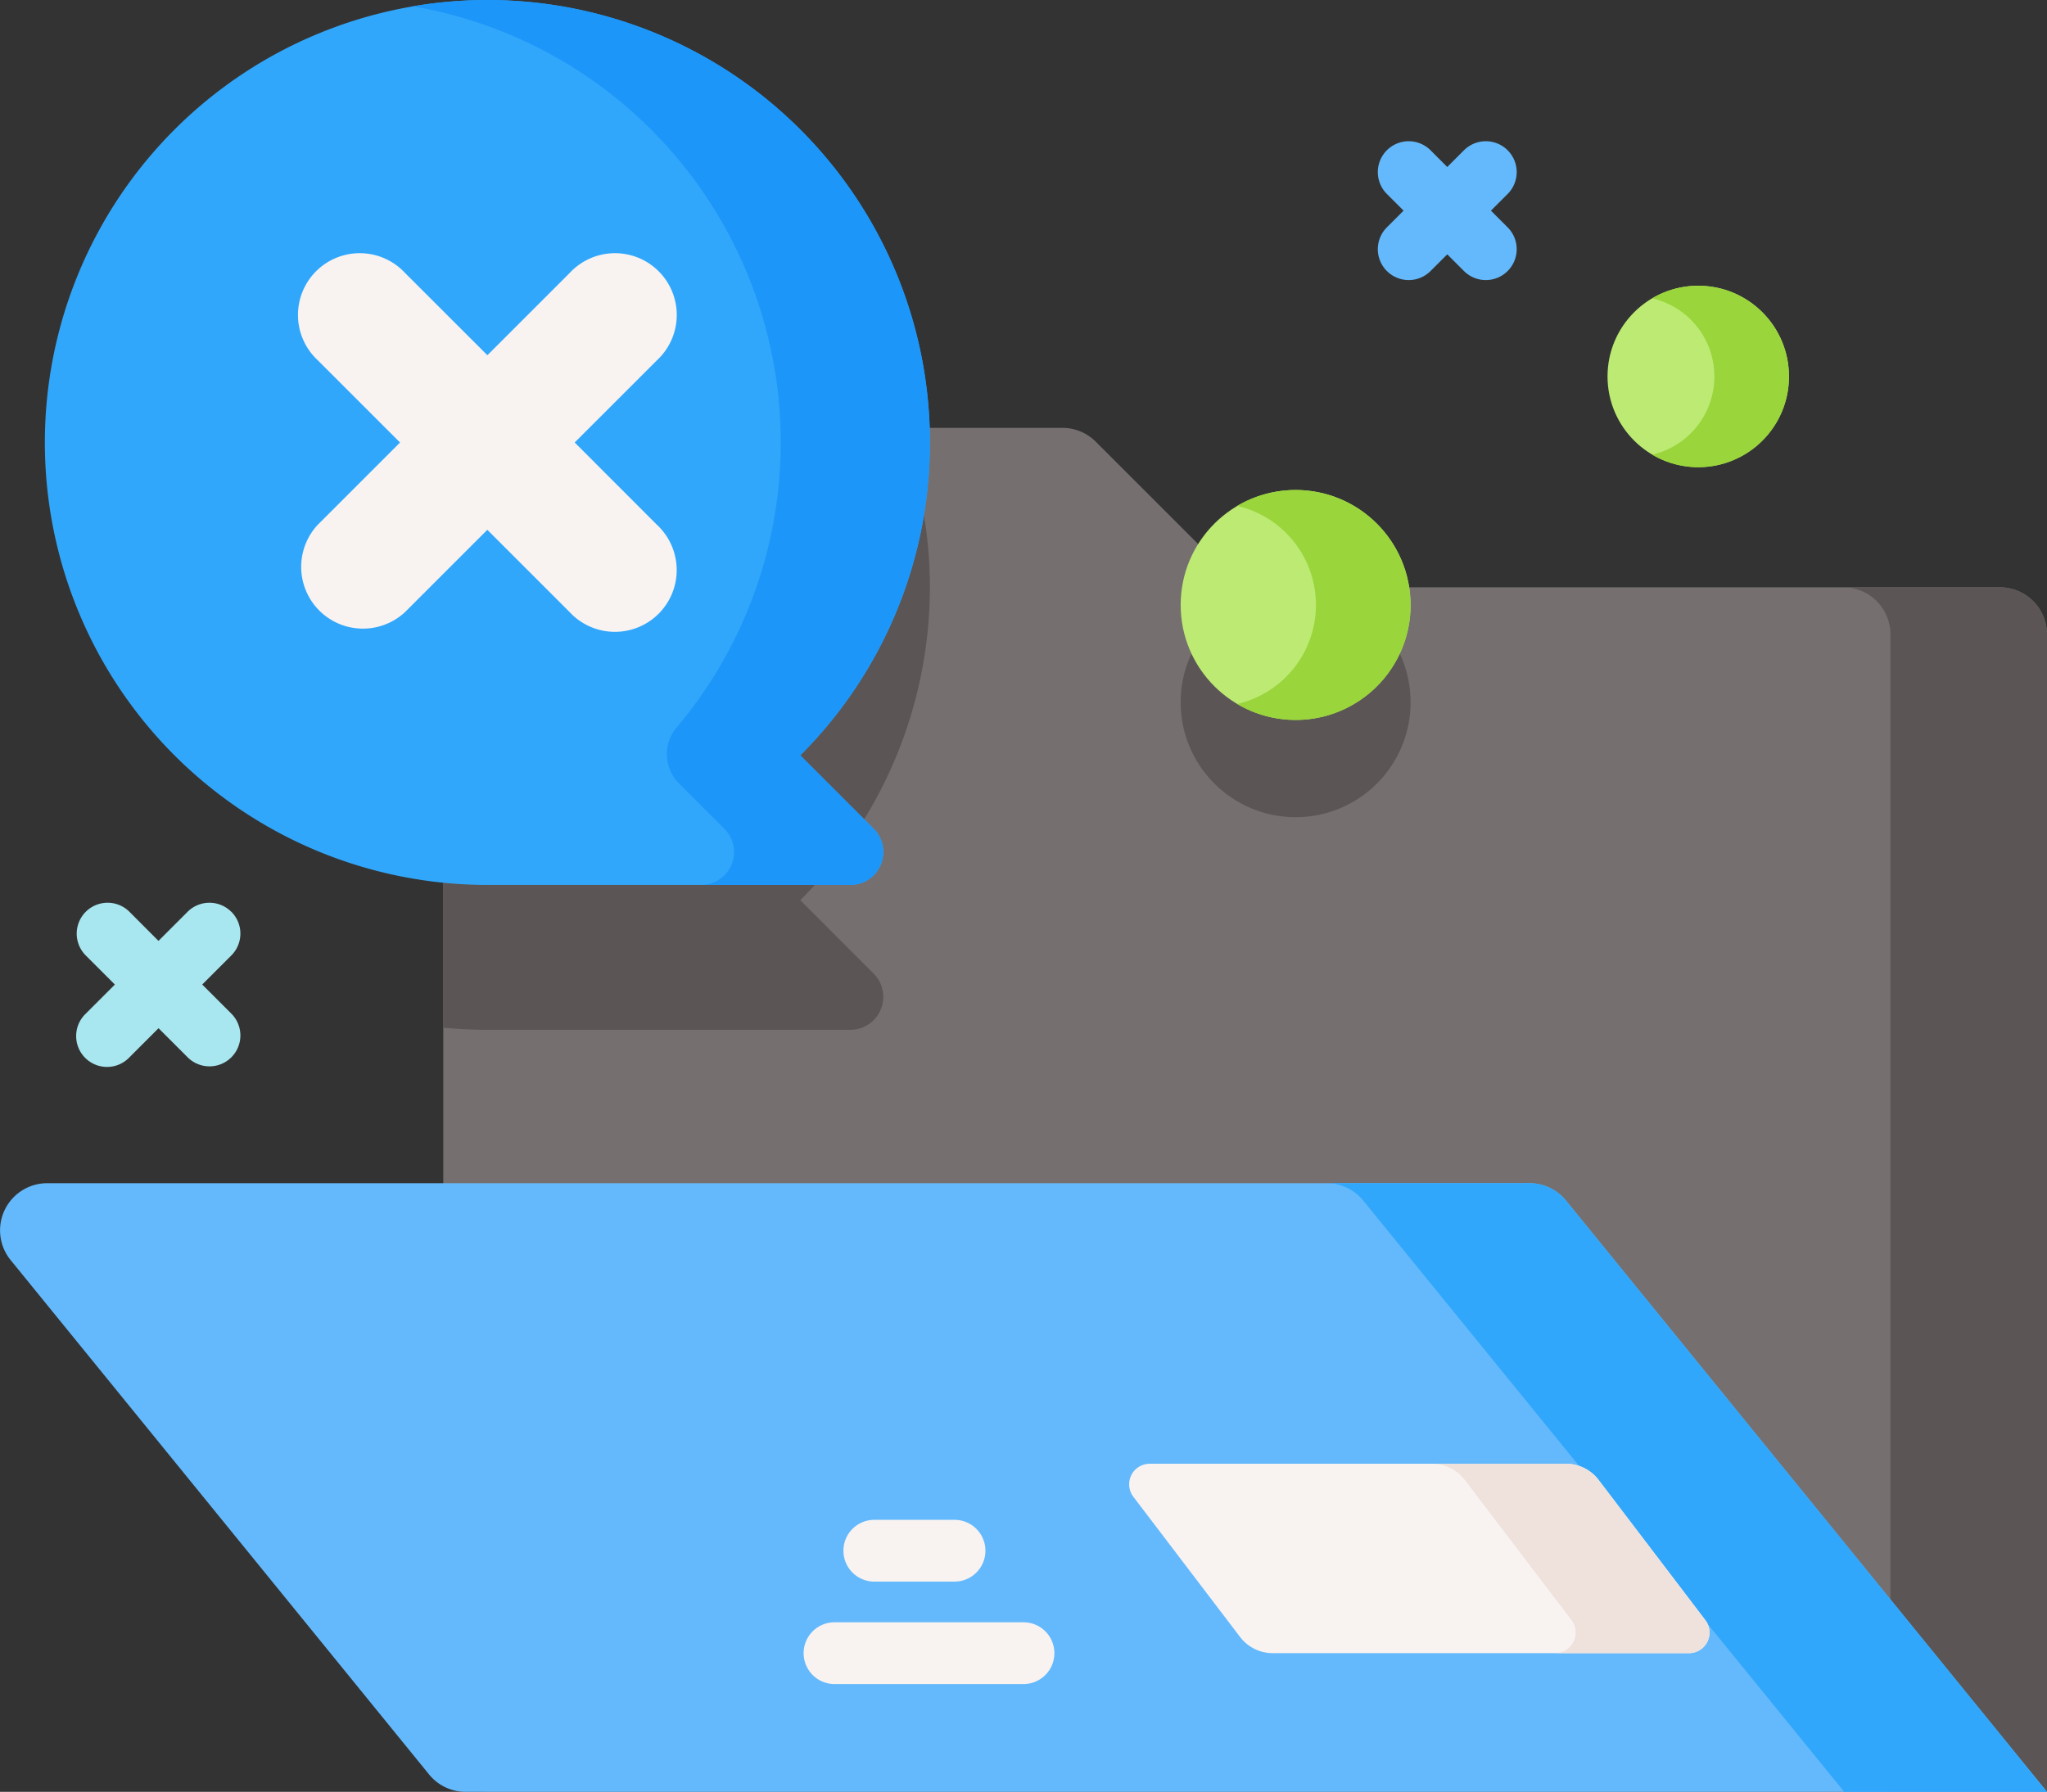 <svg xmlns="http://www.w3.org/2000/svg" width="68" height="59.535" viewBox="0 0 68 59.535">
  <rect x="0" y="0" width="68" height="59.535" fill="#333333" stroke="none"/>
  <g id="folder1" transform="translate(0 -4.232)">
    <path id="Path_24207" data-name="Path 24207" d="M68,25.312V63.767H16.291A1.566,1.566,0,0,1,14.725,62.2V20.015a1.566,1.566,0,0,1,1.567-1.567h19a1.565,1.565,0,0,1,1.107.458l4.381,4.381a1.566,1.566,0,0,0,1.108.458H66.433A1.567,1.567,0,0,1,68,25.312Z" fill="#756f6f"/>
    <g id="Group_35386" data-name="Group 35386">
      <circle id="Ellipse_645" data-name="Ellipse 645" cx="3.819" cy="3.819" r="3.819" transform="translate(39.221 23.746)" fill="#5b5555"/>
      <path id="Path_24208" data-name="Path 24208" d="M29.021,36.58a1.094,1.094,0,0,1-.773,1.868H16.189c-.494,0-.982-.025-1.464-.071V20.015a1.566,1.566,0,0,1,1.567-1.567H29.906a14.719,14.719,0,0,1-3.322,15.693Z" fill="#5b5555"/>
      <path id="Path_24209" data-name="Path 24209" d="M68,25.312V63.767H62.8V25.312a1.566,1.566,0,0,0-1.567-1.567h5.2A1.567,1.567,0,0,1,68,25.312Z" fill="#5b5555"/>
    </g>
    <path id="Path_24210" data-name="Path 24210" d="M52.022,44.123,68,63.768H15.469a1.566,1.566,0,0,1-1.215-.578L.354,46.1a1.566,1.566,0,0,1,1.215-2.555H50.807a1.566,1.566,0,0,1,1.215.578Z" fill="#64b9fc"/>
    <path id="Path_24211" data-name="Path 24211" d="M68,63.767H61.263L45.286,44.123a1.57,1.57,0,0,0-1.215-.579h6.736a1.566,1.566,0,0,1,1.215.579Z" fill="#31a7fb"/>
    <path id="Path_24212" data-name="Path 24212" d="M56.1,59.16H42.282a1.368,1.368,0,0,1-1.089-.54l-3.542-4.654a.684.684,0,0,1,.544-1.1H52.017a1.368,1.368,0,0,1,1.089.54l3.542,4.654A.684.684,0,0,1,56.1,59.16Z" fill="#f8f3f1"/>
    <path id="Path_24213" data-name="Path 24213" d="M56.1,59.159H51.657a.684.684,0,0,0,.545-1.1l-3.542-4.653a1.365,1.365,0,0,0-1.088-.54h4.445a1.366,1.366,0,0,1,1.089.54l3.542,4.653a.684.684,0,0,1-.545,1.1Z" fill="#efe2dd"/>
    <path id="Path_24214" data-name="Path 24214" d="M34,60.186H27.722a1.026,1.026,0,1,1,0-2.052H34a1.026,1.026,0,1,1,0,2.052Z" fill="#f8f3f1"/>
    <path id="Path_24215" data-name="Path 24215" d="M31.709,56.782H29.044a1.026,1.026,0,1,1,0-2.052h2.665a1.026,1.026,0,1,1,0,2.052Z" fill="#f8f3f1"/>
    <path id="Path_24216" data-name="Path 24216" d="M30.89,18.934a14.7,14.7,0,1,0-14.7,14.7H28.248a1.094,1.094,0,0,0,.774-1.868l-2.438-2.438a14.655,14.655,0,0,0,4.306-10.4Z" fill="#31a7fb"/>
    <path id="Path_24217" data-name="Path 24217" d="M29.021,31.768a1.094,1.094,0,0,1-.773,1.868H23.29a1.094,1.094,0,0,0,.773-1.868l-1.512-1.512a1.368,1.368,0,0,1-.076-1.85A14.7,14.7,0,0,0,13.711,4.442,14.7,14.7,0,0,1,26.584,29.329Z" fill="#1c96f9"/>
    <path id="Path_24218" data-name="Path 24218" d="M19.091,18.934,21.826,16.2a2.052,2.052,0,1,0-2.9-2.9l-2.735,2.735L13.454,13.3a2.052,2.052,0,1,0-2.9,2.9l2.735,2.735-2.735,2.735a2.052,2.052,0,0,0,2.9,2.9l2.735-2.735,2.735,2.735a2.052,2.052,0,1,0,2.9-2.9Z" fill="#f8f3f1"/>
    <circle id="Ellipse_646" data-name="Ellipse 646" cx="3.819" cy="3.819" r="3.819" transform="translate(39.221 20.513)" fill="#bcea73"/>
    <path id="Path_24219" data-name="Path 24219" d="M46.859,24.332A3.817,3.817,0,0,1,41.1,27.623a3.379,3.379,0,0,0,0-6.583,3.818,3.818,0,0,1,5.754,3.291Z" fill="#99d53b"/>
    <circle id="Ellipse_647" data-name="Ellipse 647" cx="3.014" cy="3.014" r="3.014" transform="translate(53.401 13.725)" fill="#bcea73"/>
    <path id="Path_24220" data-name="Path 24220" d="M59.428,16.739a3.012,3.012,0,0,1-4.542,2.6,2.666,2.666,0,0,0,0-5.195,3.013,3.013,0,0,1,4.541,2.6Z" fill="#99d53b"/>
    <g id="Group_35387" data-name="Group 35387">
      <path id="Path_24221" data-name="Path 24221" d="M49.528,11.231l.555-.555a1.026,1.026,0,0,0-1.451-1.451l-.555.555-.555-.555a1.026,1.026,0,0,0-1.451,1.451l.555.555-.555.555a1.026,1.026,0,1,0,1.451,1.451l.555-.555.555.555a1.026,1.026,0,1,0,1.451-1.451Z" fill="#64b9fc"/>
      <path id="Path_24222" data-name="Path 24222" d="M7.683,34.527a1.026,1.026,0,0,0-1.451,0l-.967.967L4.3,34.527a1.026,1.026,0,1,0-1.451,1.451l.967.967-.967.967A1.026,1.026,0,1,0,4.3,39.362l.967-.967.967.967a1.026,1.026,0,0,0,1.451-1.451l-.967-.967.967-.967a1.026,1.026,0,0,0,0-1.451Z" fill="#a8e7ef"/>
    </g>
  </g>
</svg>
